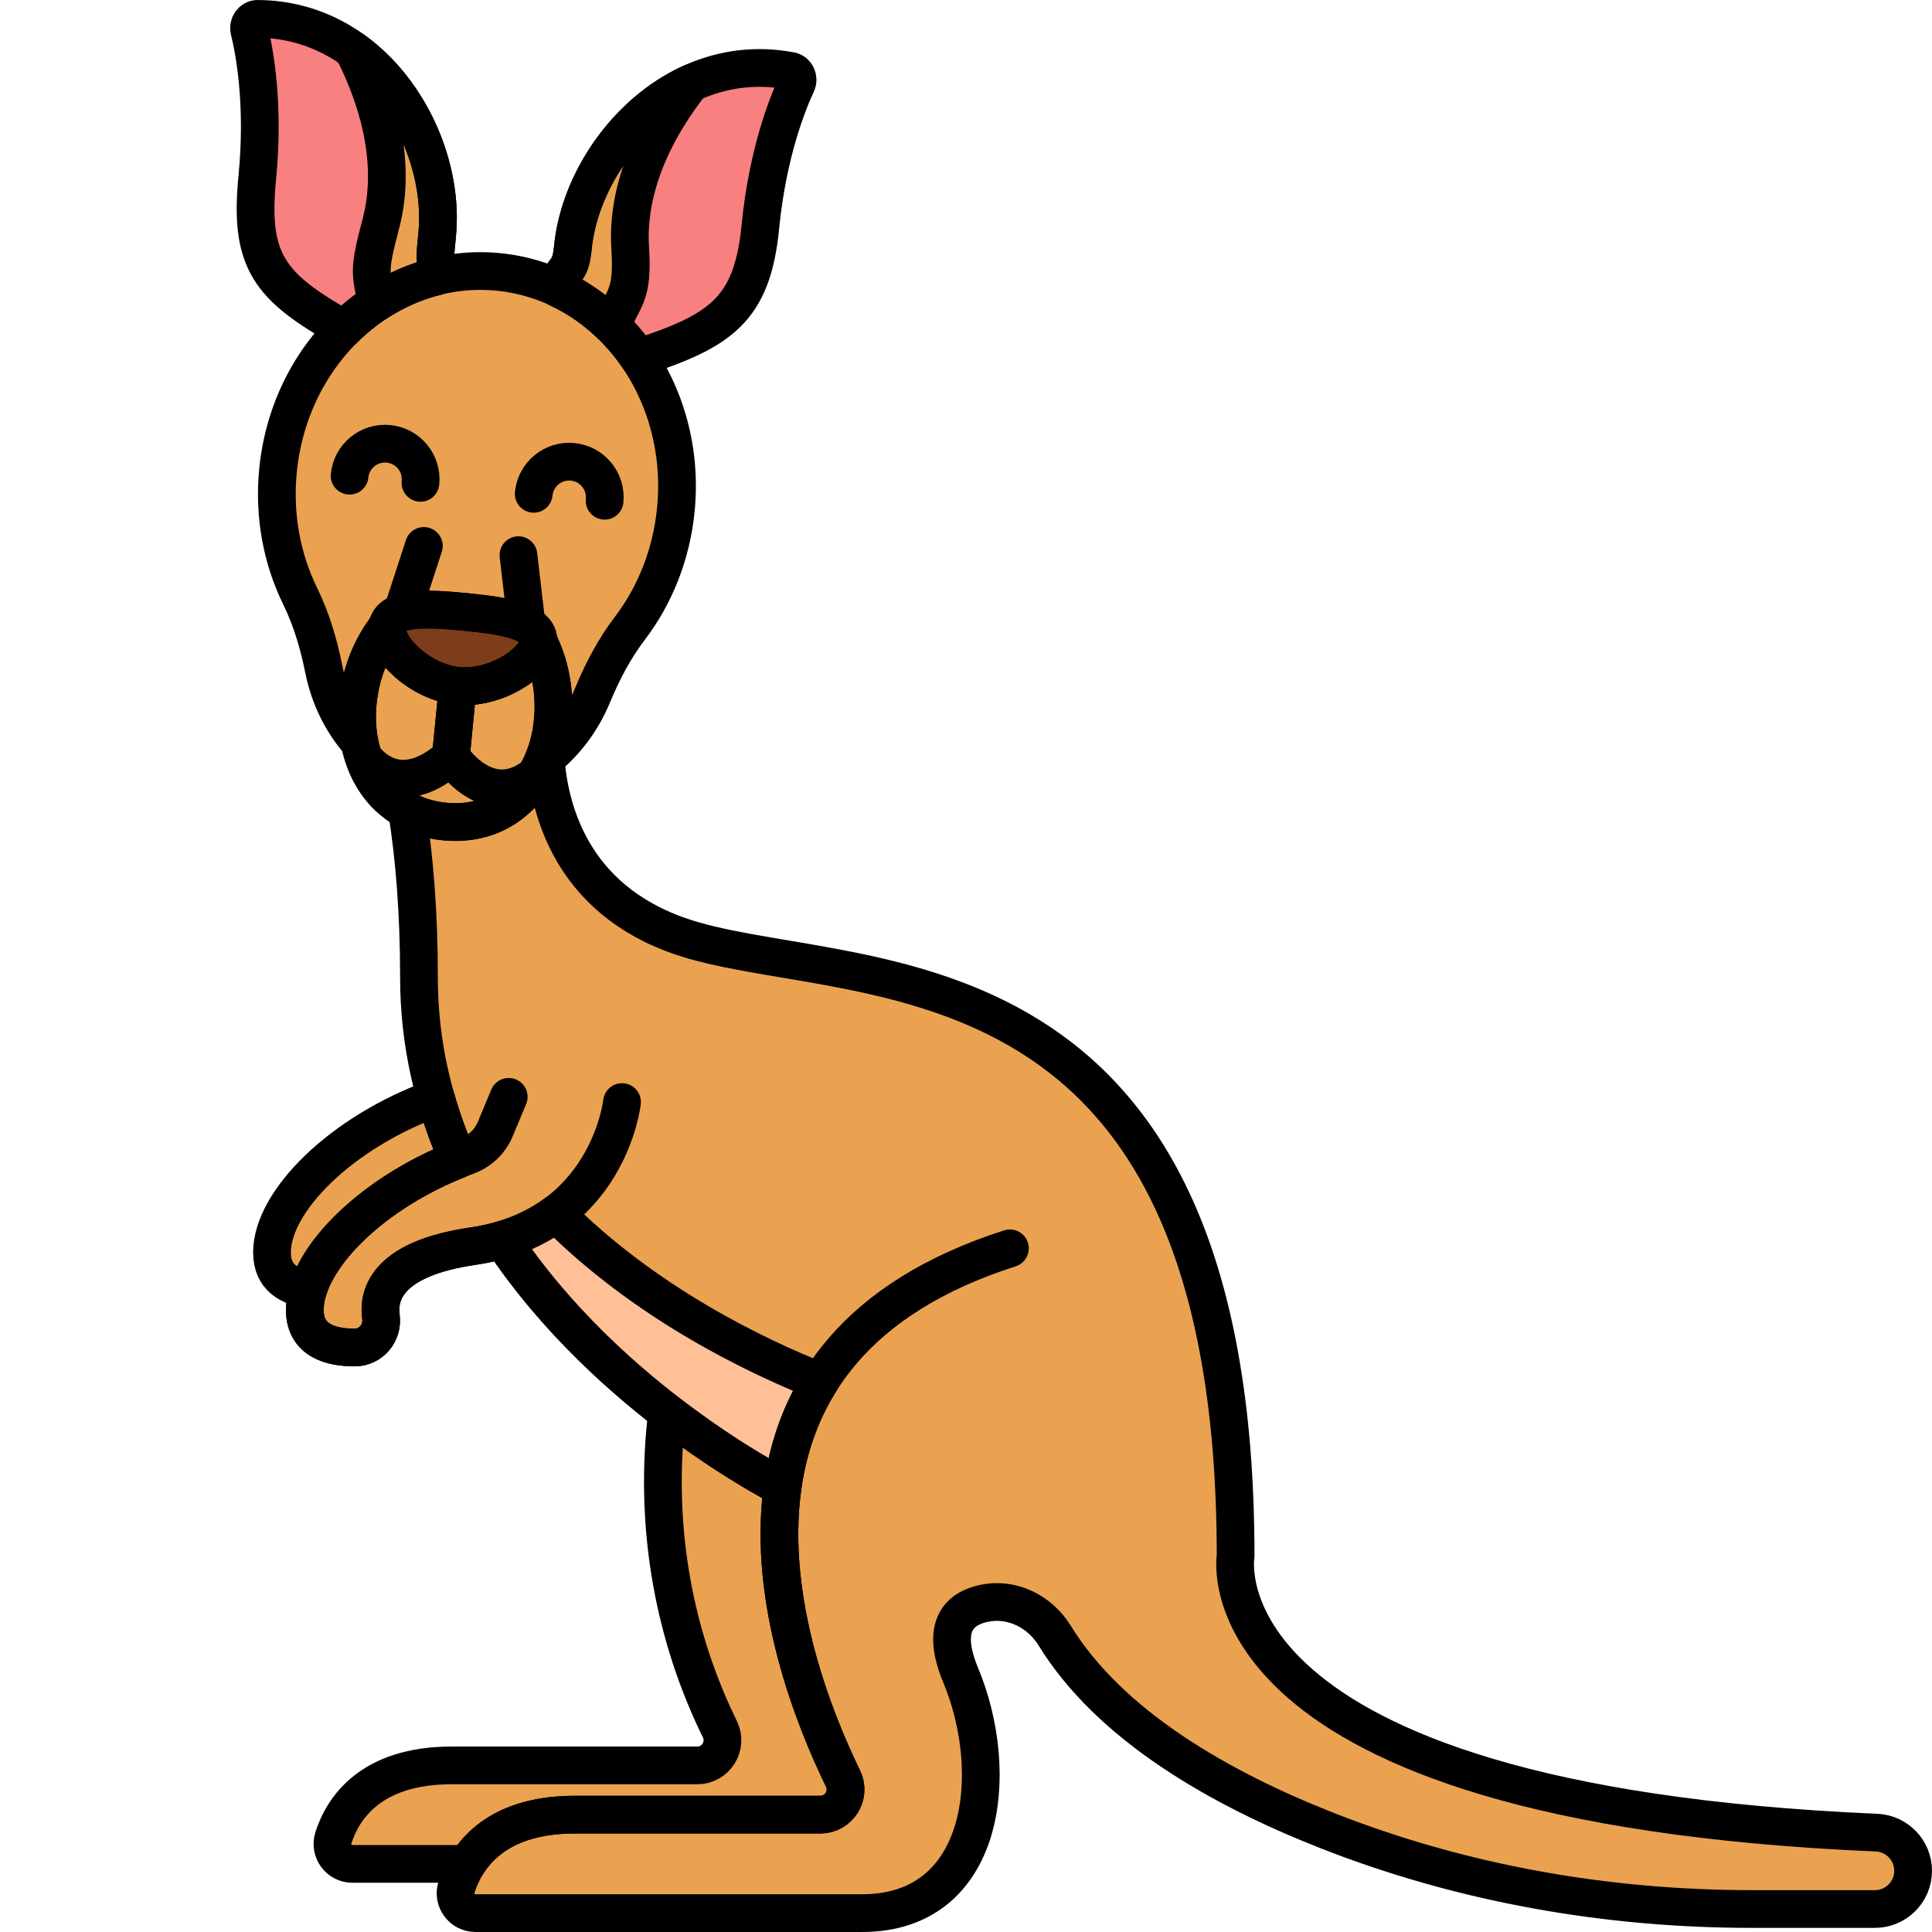 <?xml version="1.0" encoding="utf-8"?>
<!-- Generator: Adobe Illustrator 22.0.0, SVG Export Plug-In . SVG Version: 6.00 Build 0)  -->
<svg version="1.1" xmlns="http://www.w3.org/2000/svg" xmlns:xlink="http://www.w3.org/1999/xlink" x="0px" y="0px"
	 viewBox="0 0 256 256" style="enable-background:new 0 0 256 256;" xml:space="preserve">
<style type="text/css">
	.st0{fill:#F9BD55;}
	.st1{fill:#F4DBCE;}
	.st2{fill:#52565B;}
	.st3{fill:#FD605B;}
	.st4{fill:#F98080;}
	.st5{fill:#F9E63A;}
	.st6{fill:#039BE6;}
	.st7{fill:none;stroke:#000000;stroke-width:5;stroke-linecap:round;stroke-linejoin:round;stroke-miterlimit:10;}
	.st8{fill:#7D3D1A;}
	.st9{fill:#EAA250;}
	.st10{fill:#DD7F57;}
	.st11{fill:#FFC097;}
	.st12{fill:#F49667;}
	.st13{fill:#F89422;}
	.st14{fill:#E3E4E5;}
	.st15{fill:#6E7175;}
	.st16{fill:#46BAF9;}
	.st17{fill:#D9F3FF;}
	.st18{fill:#828487;}
	.st19{fill:#A8AEB2;}
	.st20{fill:#C9CDD1;}
	.st21{fill:#8CD8F9;}
	.st22{fill:#1AA7E5;}
	.st23{fill:#ACE7FC;}
	.st24{fill:#FFFFFF;}
	.st25{fill:#9E512B;}
	.st26{fill:#7ED5FC;}
	.st27{fill:#7CCC4E;}
	.st28{fill:#3AA03A;}
	.st29{fill:#FCB1B1;}
	.st30{fill:#F76E23;}
	.st31{fill:#C16A44;}
	.st32{fill:#B796EA;}
</style>
<g id="Layer_1">
</g>
<g id="Layer_2">
</g>
<g id="Layer_3">
</g>
<g id="Layer_4">
</g>
<g id="Layer_5">
</g>
<g id="Layer_6">
</g>
<g id="Layer_7">
</g>
<g id="Layer_8">
</g>
<g id="Layer_9">
</g>
<g id="Layer_10">
</g>
<g id="Layer_11">
</g>
<g id="Layer_12">
</g>
<g id="Layer_13">
</g>
<g id="Layer_14">
</g>
<g id="Layer_15">
</g>
<g id="Layer_16">
</g>
<g id="Layer_17">
</g>
<g id="Layer_18">
</g>
<g id="Layer_19">
</g>
<g id="Layer_20">
</g>
<g id="Layer_21">
</g>
<g id="Layer_22">
</g>
<g id="Layer_23">
</g>
<g id="Layer_24">
</g>
<g id="Layer_25">
</g>
<g id="Layer_26">
</g>
<g id="Layer_27">
</g>
<g id="Layer_28">
</g>
<g id="Layer_29">
</g>
<g id="Layer_30">
</g>
<g id="Layer_31">
</g>
<g id="Layer_32">
</g>
<g id="Layer_33">
</g>
<g id="Layer_34">
</g>
<g id="Layer_35">
</g>
<g id="Layer_36">
</g>
<g id="Layer_37">
	<g>
		<path class="st9" d="M60.695,153.638c-3.181-7.207-5.178-15.259-5.178-24.115c0-8.712-0.617-16.007-1.594-22.138
			c1.423,0.767,3.077,1.284,4.977,1.47c6.827,0.667,11.403-3.397,13.364-8.866c0,0.007,0.001,0.014,0.001,0.02
			c-0.086,0.243-0.168,0.49-0.263,0.725c0.1-0.077,0.195-0.163,0.294-0.243c0.505,7.144,3.748,19.593,19.653,24.137
			c22.838,6.525,71.777,0,71.777,81.564c0,0-5.586,32.757,84.913,36.641c2.712,0.116,4.861,2.343,4.861,5.058
			c0,2.797-2.267,5.064-5.064,5.064h-16.282c-19.249,0-38.402-3.355-56.315-10.402c-14.298-5.625-28.766-13.929-36.093-25.836
			c-1.966-3.196-5.653-5.037-9.327-4.272c-3.263,0.68-5.845,2.991-3.126,9.516c5.438,13.05,3.263,31.538-13.05,31.538H63.009
			c-1.79,0-3.06-1.738-2.519-3.444c1.227-3.866,4.871-9.606,15.69-9.606h32.518c2.463,0,4.084-2.574,3.004-4.787
			c-3.749-7.685-10.105-23.448-8.016-38.563c0,0-22.908-11.452-37.128-32.828c-1.198,0.352-2.474,0.645-3.857,0.846
			c-11.104,1.616-12.655,6.155-12.225,9.377c0.284,2.129-1.323,4.052-3.471,4.056c-3.11,0.005-6.603-0.893-6.614-4.954
			C40.375,166.978,49.036,158.256,60.695,153.638z"/>
		<path class="st9" d="M59.868,233.925h32.518c2.461,0,4.085-2.572,3.006-4.784c-0.124-0.255-0.252-0.519-0.381-0.791
			c-6.118-12.847-8.326-27.155-6.617-41.203c8.492,6.552,15.294,9.953,15.294,9.953c-2.09,15.118,4.269,30.883,8.018,38.566
			c1.079,2.211-0.546,4.784-3.006,4.784H76.18c-8.157,0-12.232,3.263-14.271,6.525H46.696c-1.79,0-3.06-1.738-2.519-3.444
			C45.405,239.665,49.049,233.925,59.868,233.925z"/>
		<path class="st9" d="M67.409,145.336l-1.792,4.288c-0.691,1.653-2.048,2.929-3.73,3.544
			c-12.261,4.478-21.512,13.585-21.494,20.428c0.011,4.061,3.504,4.959,6.614,4.954c2.148-0.003,3.754-1.927,3.471-4.055
			c-0.429-3.222,1.121-7.761,12.225-9.378c17.932-2.61,19.719-19.089,19.719-19.089L67.409,145.336z"/>
		<path class="st9" d="M57.536,145.555c0.072-0.026,0.14-0.061,0.211-0.089c0.803,2.833,1.796,5.559,2.949,8.172
			c-10.09,3.996-17.93,11.063-19.846,17.186c-2.516-0.344-4.799-1.559-4.808-4.84C36.024,159.14,45.275,150.033,57.536,145.555z"/>
		<path class="st4" d="M34.127,2.502C49.718,2.565,59.152,18.558,57.93,31.061c-0.353,3.61-0.237,2.393-0.009,5.537
			c-4.631,1.118-8.87,3.562-12.322,6.98c-9.985-5.581-12.587-9.014-11.508-20.056c0.944-9.659-0.345-16.616-1.052-19.501
			C32.85,3.251,33.404,2.499,34.127,2.502z"/>
		<path class="st4" d="M73.856,38.156c0.832-3.04,1.698-1.727,2.051-5.337c1.222-12.504,13.574-26.367,28.882-23.41
			c0.71,0.137,1.108,0.982,0.773,1.701c-1.252,2.694-3.864,9.269-4.808,18.928c-1.079,11.041-5.285,13.809-16.162,17.351
			C81.869,43.367,78.183,40.15,73.856,38.156z"/>
		<path class="st11" d="M73.679,160.784c11.767,11.823,26.295,18.831,34.983,22.275c-2.767,4.423-4.306,9.198-4.975,14.041
			c0,0-22.908-11.452-37.128-32.828C69.408,163.433,71.754,162.211,73.679,160.784z"/>
		<path class="st9" d="M66.02,36.029c14.558,1.423,25.095,15.52,23.534,31.486c-0.587,6.001-2.799,11.41-6.105,15.751
			c-2.088,2.742-3.652,5.772-4.953,8.904c-1.441,3.468-3.706,6.415-6.493,8.564c0.608-1.504,1.036-3.191,1.22-5.073
			c0.385-3.943-0.351-7.667-1.889-10.677c-0.002,0.035,0.005,0.066,0.002,0.101c-0.275,2.81-5.798,6.282-10.678,5.805
			s-9.627-4.953-9.352-7.763c0.003-0.035,0.017-0.064,0.022-0.098c-2.092,2.656-3.535,6.167-3.92,10.109
			c-0.184,1.882-0.091,3.62,0.214,5.213c-2.318-2.648-3.971-5.977-4.712-9.659c-0.67-3.324-1.617-6.6-3.134-9.694
			c-2.403-4.899-3.526-10.634-2.94-16.635C38.395,46.396,51.462,34.606,66.02,36.029z"/>
		<path class="st9" d="M49.902,40.095c-0.811-4.03-1.08-4.251,0.555-10.415c2.352-8.862-0.951-17.747-3.678-23.059
			c7.785,5.581,11.99,15.836,11.149,24.441c-0.353,3.61-0.237,2.393-0.009,5.537C55.068,37.287,52.365,38.481,49.902,40.095z"/>
		<path class="st9" d="M83.505,32.91c0.411,6.364-0.884,6.432-2.46,10.229c-2.104-2.06-4.524-3.755-7.189-4.983
			c0.832-3.04,1.698-1.727,2.051-5.337c0.841-8.604,6.952-17.852,15.671-21.819C87.874,15.683,82.914,23.76,83.505,32.91z"/>
		<path class="st8" d="M51.306,83.127c-0.275,2.81,4.472,7.286,9.352,7.763c4.88,0.477,10.404-2.995,10.678-5.805
			c0.275-2.81-4.839-3.529-9.719-4.006C56.736,80.602,51.58,80.317,51.306,83.127z"/>
		<g>
			<path class="st9" d="M51.326,83.028c-0.005,0.034-0.018,0.063-0.022,0.098c-0.275,2.81,4.472,7.286,9.352,7.763
				c4.881,0.477,10.404-2.995,10.678-5.805c0.003-0.035-0.004-0.066-0.002-0.101c5.16,10.103,0.219,25.108-12.432,23.871
				C46.265,107.62,44.307,91.94,51.326,83.028z"/>
		</g>
		<path class="st7" d="M103.687,197.1c1.768-12.788,9.581-25.113,30.132-31.689"/>
		<path class="st7" d="M68.698,73.564l1.073,9.203c-1.845-0.979-5.044-1.384-8.154-1.688s-6.328-0.526-8.327,0.077l2.873-8.818"/>
		<g>
			<path class="st7" d="M60.656,90.91l-0.909,9.305c0,0,4.647,7.264,10.849,2.788"/>
			<path class="st7" d="M60.656,90.91l-0.909,9.305c0,0-5.966,6.227-11.183,0.635"/>
		</g>
		<path class="st7" d="M55.713,63.982c0.262-2.593-1.628-4.908-4.221-5.17c-2.593-0.262-4.908,1.628-5.17,4.221"/>
		<path class="st7" d="M80.114,66.351c0.254-2.594-1.644-4.903-4.238-5.156c-2.594-0.254-4.903,1.644-5.156,4.238"/>
		<path class="st7" d="M59.868,233.925h32.518c2.461,0,4.085-2.572,3.006-4.784c-0.124-0.255-0.252-0.519-0.381-0.791
			c-6.118-12.847-8.326-27.155-6.617-41.203c8.492,6.552,15.294,9.953,15.294,9.953c-2.09,15.118,4.269,30.883,8.018,38.566
			c1.079,2.211-0.546,4.784-3.006,4.784H76.18c-8.157,0-12.232,3.263-14.271,6.525H46.696c-1.79,0-3.06-1.738-2.519-3.444
			C45.405,239.665,49.049,233.925,59.868,233.925z"/>
		<path class="st7" d="M82.421,146.029c0,0-1.787,16.479-19.719,19.089c-11.104,1.616-12.655,6.155-12.225,9.378
			c0.284,2.129-1.323,4.052-3.471,4.056c-3.11,0.005-6.603-0.893-6.614-4.954c-0.018-6.844,9.233-15.95,21.494-20.428
			c1.682-0.614,3.04-1.891,3.73-3.544l1.792-4.288"/>
		<path class="st7" d="M60.695,153.638c-3.181-7.207-5.178-15.259-5.178-24.115c0-8.712-0.617-16.007-1.594-22.138
			c1.423,0.767,3.077,1.284,4.977,1.47c6.827,0.667,11.403-3.397,13.364-8.866c0,0.007,0.001,0.014,0.001,0.02
			c-0.086,0.243-0.168,0.49-0.263,0.725c0.1-0.077,0.195-0.163,0.294-0.243c0.505,7.144,3.748,19.593,19.653,24.137
			c22.838,6.525,71.777,0,71.777,81.564c0,0-5.586,32.757,84.913,36.641c2.712,0.116,4.861,2.343,4.861,5.058
			c0,2.797-2.267,5.064-5.064,5.064h-16.282c-19.249,0-38.402-3.355-56.315-10.402c-14.298-5.625-28.766-13.929-36.093-25.836
			c-1.966-3.196-5.653-5.037-9.327-4.272c-3.263,0.68-5.845,2.991-3.126,9.516c5.438,13.05,3.263,31.538-13.05,31.538H63.009
			c-1.79,0-3.06-1.738-2.519-3.444c1.227-3.866,4.871-9.606,15.69-9.606h32.518c2.463,0,4.084-2.574,3.004-4.787
			c-3.749-7.685-10.105-23.448-8.016-38.563c0,0-22.908-11.452-37.128-32.828c-1.198,0.352-2.474,0.645-3.857,0.846
			c-11.104,1.616-12.655,6.155-12.225,9.377c0.284,2.129-1.323,4.052-3.471,4.056c-3.11,0.005-6.603-0.893-6.614-4.954
			C40.375,166.978,49.036,158.256,60.695,153.638z"/>
		<path class="st7" d="M57.536,145.555c0.072-0.026,0.14-0.061,0.211-0.089c0.803,2.833,1.796,5.559,2.949,8.172
			c-10.09,3.996-17.93,11.063-19.846,17.186c-2.516-0.344-4.799-1.559-4.808-4.84C36.024,159.14,45.275,150.033,57.536,145.555z"/>
		<path class="st7" d="M34.127,2.502C49.718,2.565,59.152,18.558,57.93,31.061c-0.353,3.61-0.237,2.393-0.009,5.537
			c-4.631,1.118-8.87,3.562-12.322,6.98c-9.985-5.581-12.587-9.014-11.508-20.056c0.944-9.659-0.345-16.616-1.052-19.501
			C32.85,3.251,33.404,2.499,34.127,2.502z"/>
		<path class="st7" d="M73.856,38.156c0.832-3.04,1.698-1.727,2.051-5.337c1.222-12.504,13.574-26.367,28.882-23.41
			c0.71,0.137,1.108,0.982,0.773,1.701c-1.252,2.694-3.864,9.269-4.808,18.928c-1.079,11.041-5.285,13.809-16.162,17.351
			C81.869,43.367,78.183,40.15,73.856,38.156z"/>
		<path class="st7" d="M73.679,160.784c11.767,11.823,26.295,18.831,34.983,22.275c-2.767,4.423-4.306,9.198-4.975,14.041
			c0,0-22.908-11.452-37.128-32.828C69.408,163.433,71.754,162.211,73.679,160.784z"/>
		<path class="st7" d="M66.02,36.029c14.558,1.423,25.095,15.52,23.534,31.486c-0.587,6.001-2.799,11.41-6.105,15.751
			c-2.088,2.742-3.652,5.772-4.953,8.904c-1.441,3.468-3.706,6.415-6.493,8.564c0.608-1.504,1.036-3.191,1.22-5.073
			c0.385-3.943-0.351-7.667-1.889-10.677c-0.002,0.035,0.005,0.066,0.002,0.101c-0.275,2.81-5.798,6.282-10.678,5.805
			s-9.627-4.953-9.352-7.763c0.003-0.035,0.017-0.064,0.022-0.098c-2.092,2.656-3.535,6.167-3.92,10.109
			c-0.184,1.882-0.091,3.62,0.214,5.213c-2.318-2.648-3.971-5.977-4.712-9.659c-0.67-3.324-1.617-6.6-3.134-9.694
			c-2.403-4.899-3.526-10.634-2.94-16.635C38.395,46.396,51.462,34.606,66.02,36.029z"/>
		<path class="st7" d="M49.902,40.095c-0.811-4.03-1.08-4.251,0.555-10.415c2.352-8.862-0.951-17.747-3.678-23.059
			c7.785,5.581,11.99,15.836,11.149,24.441c-0.353,3.61-0.237,2.393-0.009,5.537C55.068,37.287,52.365,38.481,49.902,40.095z"/>
		<path class="st7" d="M83.505,32.91c0.411,6.364-0.884,6.432-2.46,10.229c-2.104-2.06-4.524-3.755-7.189-4.983
			c0.832-3.04,1.698-1.727,2.051-5.337c0.841-8.604,6.952-17.852,15.671-21.819C87.874,15.683,82.914,23.76,83.505,32.91z"/>
		<path class="st7" d="M51.306,83.127c-0.275,2.81,4.472,7.286,9.352,7.763c4.88,0.477,10.404-2.995,10.678-5.805
			c0.275-2.81-4.839-3.529-9.719-4.006C56.736,80.602,51.58,80.317,51.306,83.127z"/>
		<g>
			<path class="st7" d="M51.326,83.028c-0.005,0.034-0.018,0.063-0.022,0.098c-0.275,2.81,4.472,7.286,9.352,7.763
				c4.881,0.477,10.404-2.995,10.678-5.805c0.003-0.035-0.004-0.066-0.002-0.101c5.16,10.103,0.219,25.108-12.432,23.871
				C46.265,107.62,44.307,91.94,51.326,83.028z"/>
		</g>
	</g>
</g>
<g id="Layer_38">
</g>
<g id="Layer_39">
</g>
<g id="Layer_40">
</g>
<g id="Layer_41">
</g>
<g id="Layer_42">
</g>
<g id="Layer_43">
</g>
<g id="Layer_44">
</g>
<g id="Layer_45">
</g>
<g id="Layer_46">
</g>
<g id="Layer_47">
</g>
<g id="Layer_48">
</g>
<g id="Layer_49">
</g>
<g id="Layer_50">
</g>
<g id="Layer_51">
</g>
<g id="Layer_52">
</g>
<g id="Layer_53">
</g>
<g id="Layer_54">
</g>
<g id="Layer_55">
</g>
<g id="Layer_56">
</g>
<g id="Layer_57">
</g>
<g id="Layer_58">
</g>
<g id="Layer_59">
</g>
<g id="Layer_60">
</g>
<g id="Layer_61">
</g>
<g id="Layer_62">
</g>
<g id="Layer_63">
</g>
<g id="Layer_64">
</g>
<g id="Layer_65">
</g>
<g id="Layer_66">
</g>
<g id="Layer_67">
</g>
<g id="Layer_68">
</g>
<g id="Layer_69">
</g>
<g id="Layer_70">
</g>
<g id="Layer_71">
</g>
<g id="Layer_72">
</g>
<g id="Layer_73">
</g>
<g id="Layer_74">
</g>
<g id="Layer_75">
</g>
<g id="Layer_76">
</g>
<g id="Layer_77">
</g>
<g id="Layer_78">
</g>
<g id="Layer_79">
</g>
<g id="Layer_80">
</g>
<g id="Layer_81">
</g>
<g id="Layer_82">
</g>
<g id="Layer_83">
</g>
<g id="Layer_84">
</g>
<g id="Layer_85">
</g>
<g id="Layer_86">
</g>
<g id="Layer_87">
</g>
<g id="Layer_88">
</g>
<g id="Layer_89">
</g>
<g id="Layer_90">
</g>
<g id="Layer_91">
</g>
<g id="Layer_92">
</g>
<g id="Layer_93">
</g>
<g id="Layer_94">
</g>
<g id="Layer_95">
</g>
<g id="Layer_96">
</g>
<g id="Layer_97">
</g>
<g id="Layer_98">
</g>
<g id="Layer_99">
</g>
<g id="Layer_100">
</g>
</svg>
